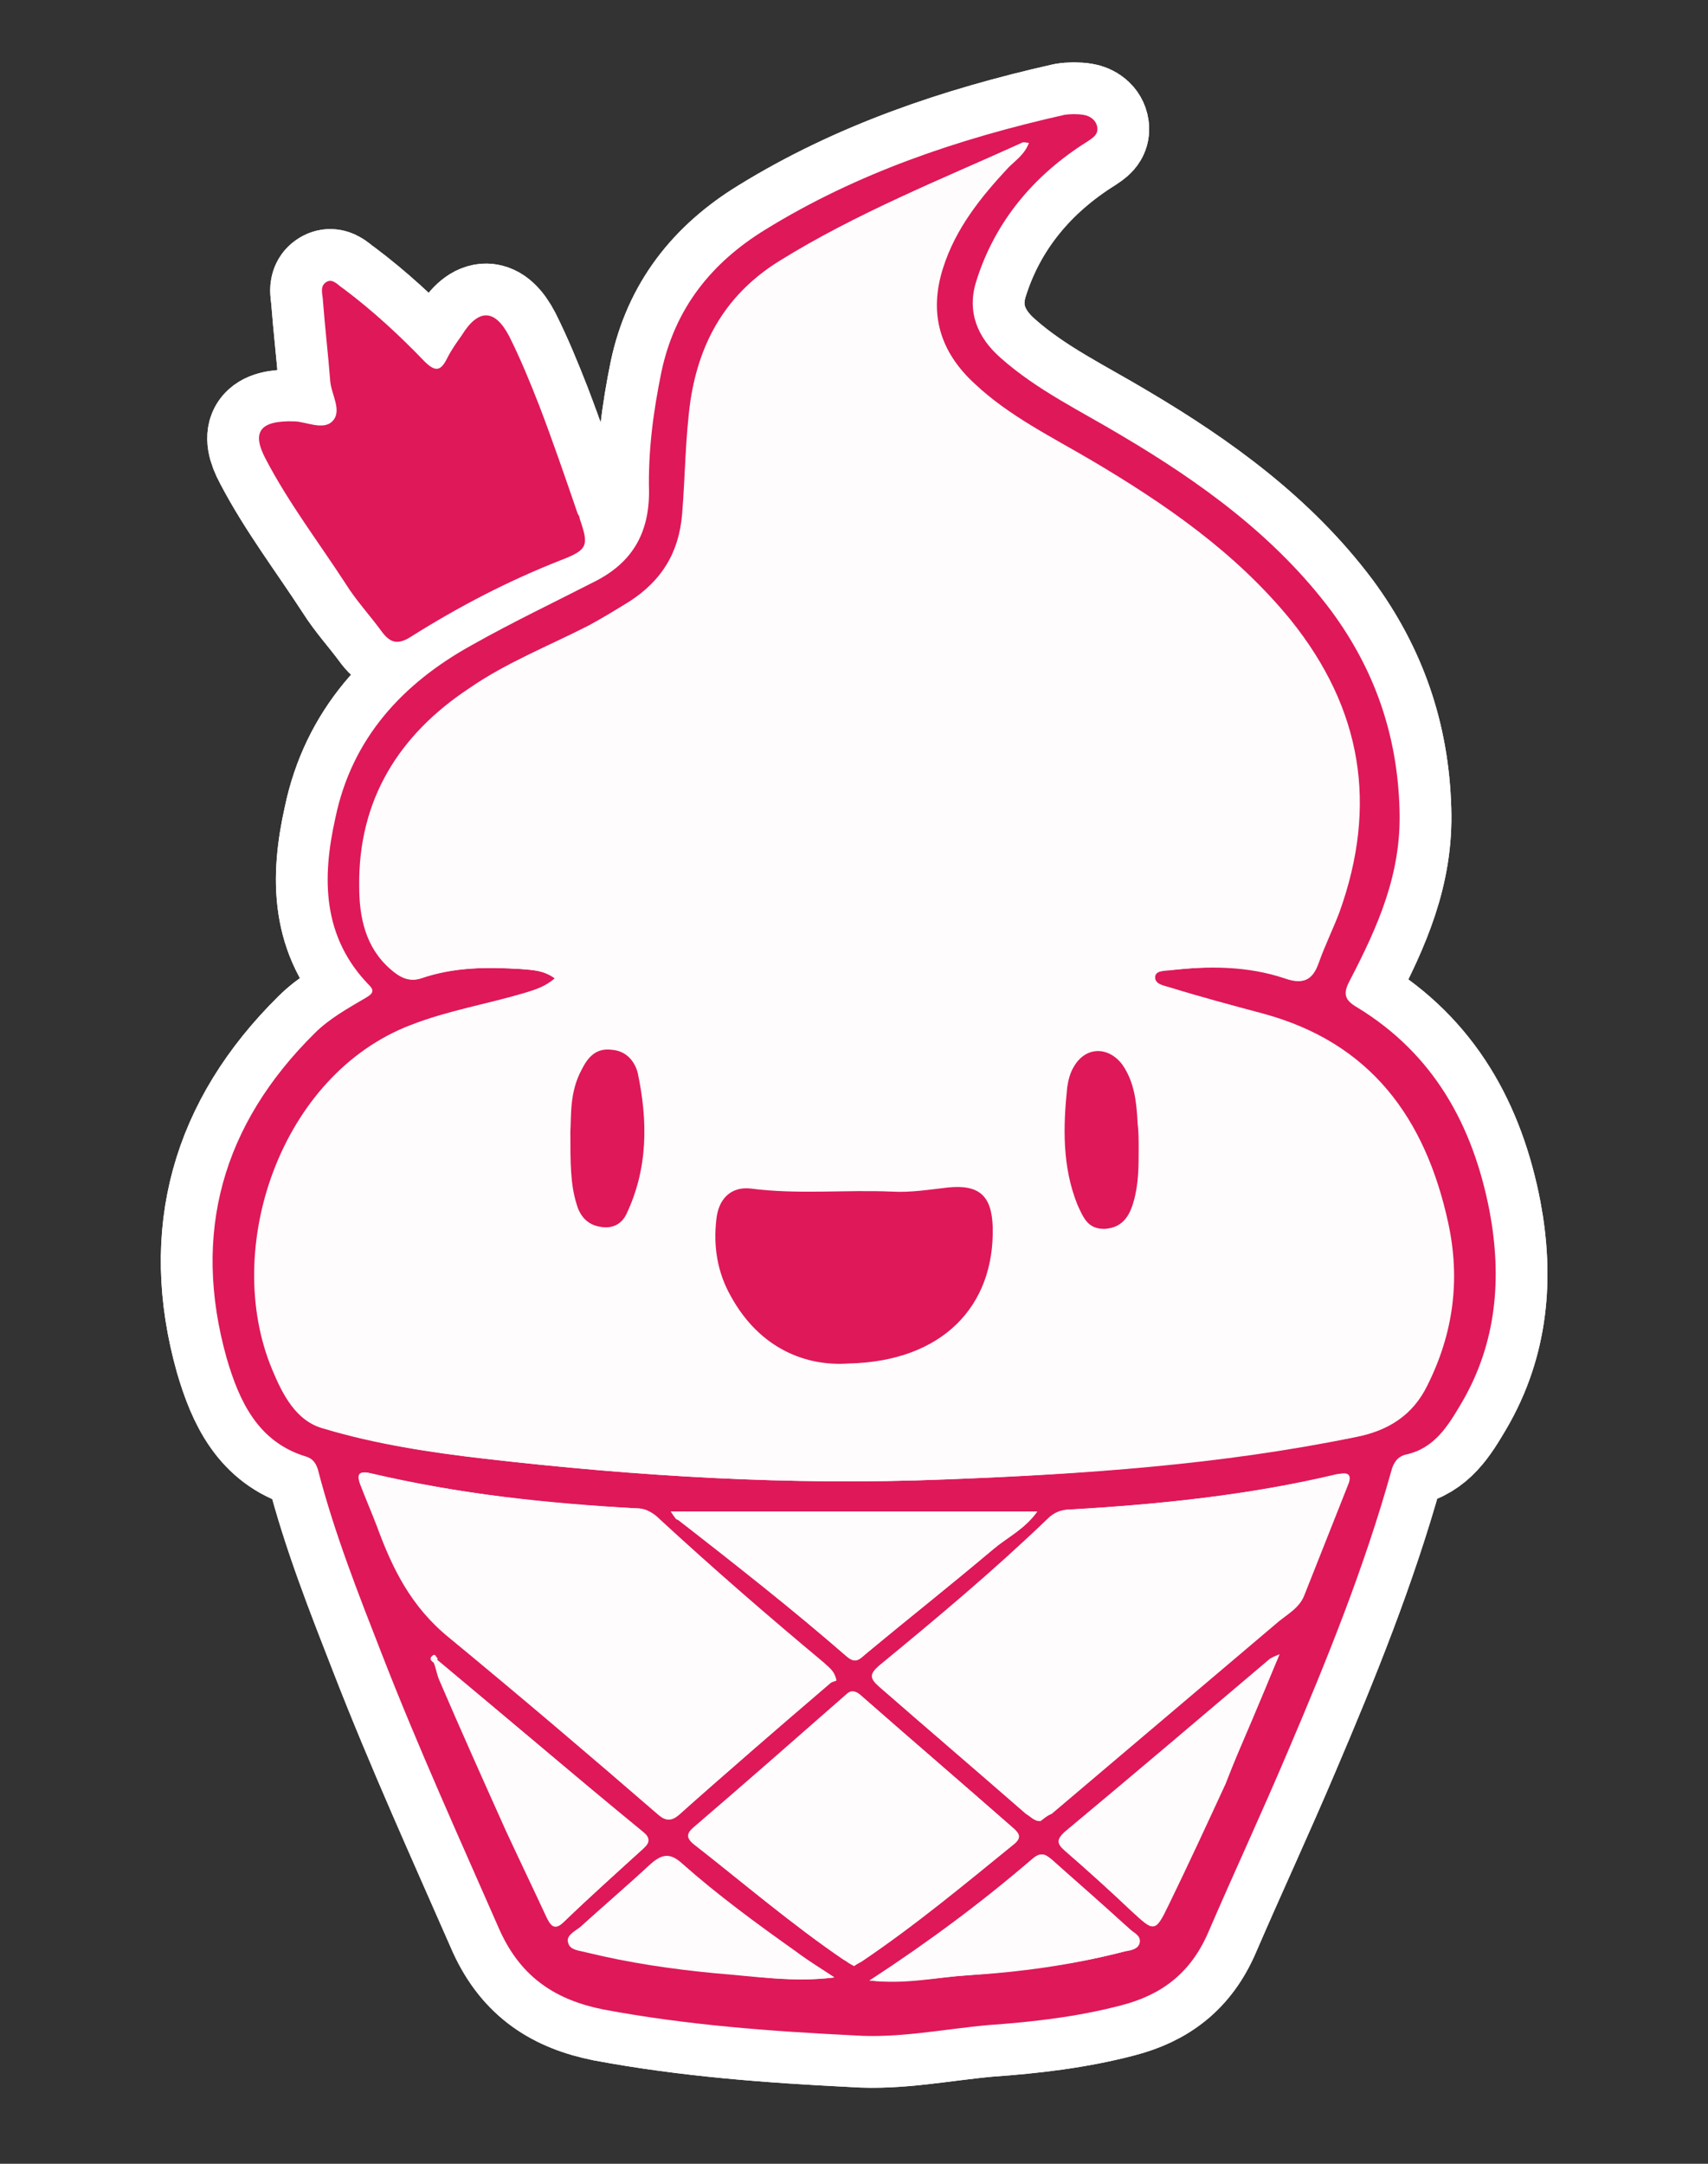 <?xml version="1.0" encoding="utf-8"?>
<!-- Generator: Adobe Illustrator 26.2.1, SVG Export Plug-In . SVG Version: 6.00 Build 0)  -->
<svg version="1.1" xmlns="http://www.w3.org/2000/svg" xmlns:xlink="http://www.w3.org/1999/xlink" x="0px" y="0px"
	 viewBox="0 0 165 209" style="enable-background:new 0 0 165 209;" xml:space="preserve">
<rect x="0" y="0" width="165" height="209" fill="#333333" stroke="none"/>
<style type="text/css">
	.st0{display:none;}
	.st1{display:inline;fill:#F295B7;}
	.st2{display:inline;fill:#020202;stroke:#000000;stroke-miterlimit:10;}
	.st3{fill:#1D1D1B;stroke:#FFFFFF;stroke-width:10;stroke-linecap:round;stroke-linejoin:round;stroke-miterlimit:10;}
	.st4{fill:#DF1859;stroke:#FFFFFF;stroke-width:4;stroke-linejoin:round;stroke-miterlimit:10;}
	.st5{fill:#FEFCFD;stroke:#FFFFFF;stroke-width:4;stroke-linejoin:round;stroke-miterlimit:10;}
	.st6{fill:#DF1859;}
	.st7{fill:#FEFCFD;}
</style>
<g id="Capa_2" class="st0">
	<rect x="-10" y="-102" class="st1" width="1052" height="438"/>
</g>
<g id="Capa_1">
	<g id="Capa_2_00000176727736181201395440000008561853595708625842_" class="st0">
		<rect x="79.9" y="-92.9" class="st2" width="857.5" height="394.8"/>
	</g>
	<g>
		<g>
			<path class="st3" d="M82.5,196.6c-8.1-0.4-16.2-1-24.2-2.5c-4.5-0.9-7.9-3-10-7.6c-3.9-8.9-7.9-17.7-11.4-26.7
				c-2.3-5.9-4.6-11.7-6.2-17.9c-0.2-0.6-0.5-1-1.1-1.2c-4.7-1.4-6.5-5.4-7.7-9.5c-3.4-12.1-0.4-22.6,8.5-31.4
				c1.4-1.4,3.2-2.4,4.9-3.4c0.5-0.3,1-0.6,0.4-1.2c-4.6-4.7-4.6-10.4-3.3-16.2c1.6-7.7,6.5-13,13.2-16.7c3.9-2.2,7.9-4.1,11.8-6.1
				c3.6-1.8,5.3-4.6,5.3-8.7c-0.1-3.9,0.4-7.7,1.2-11.6c1.3-6.1,4.8-10.5,10-13.7c8.9-5.5,18.7-8.8,28.9-11.1c0.6-0.1,1.3-0.1,1.9,0
				c0.6,0.1,1.2,0.5,1.3,1.2c0.1,0.7-0.4,1-1,1.4c-5.1,3.2-8.9,7.7-10.7,13.5c-0.9,2.9,0.1,5.4,2.4,7.4c3.5,3.1,7.7,5.1,11.7,7.5
				c7.6,4.5,14.8,9.7,20.2,16.9c4.2,5.7,6.4,12,6.6,19.2c0.2,6.2-2.1,11.3-4.8,16.5c-0.7,1.3-0.5,1.9,0.7,2.6
				c7.4,4.5,11.2,11.4,12.8,19.7c1.2,6.4,0.7,12.7-2.7,18.5c-1.3,2.2-2.6,4.4-5.4,5c-0.8,0.2-1.2,0.8-1.4,1.6
				c-2.6,9.3-6.2,18.2-10,27.1c-2.5,5.9-5.2,11.7-7.7,17.5c-1.7,3.9-4.5,6-8.4,7c-4.2,1.1-8.5,1.6-12.8,1.9
				C91.1,196,86.8,196.9,82.5,196.6z M42.2,160.3c-0.1-0.2-0.2-0.5-0.5-0.3c-0.2,0.2-0.1,0.4,0.2,0.6c0.2,0.5,0.3,1.1,0.5,1.6
				c2.1,4.9,4.3,9.8,6.5,14.7c1.3,2.8,2.6,5.5,3.9,8.3c0.3,0.6,0.7,1.4,1.6,0.5c2.5-2.4,5.1-4.8,7.7-7.1c0.6-0.6,0.6-1,0-1.5
				C55.6,171.5,48.9,165.9,42.2,160.3z M53.6,94.5c-0.9,0.8-1.9,1.1-2.9,1.4c-3.7,1.1-7.4,1.7-11,3.1c-12.6,4.8-18.3,21.6-13.4,33.3
				c1,2.4,2.3,5,5,5.7c5,1.5,10.3,2.3,15.5,2.9c14.8,1.7,29.5,2.6,44.4,2c13.4-0.5,26.6-1.5,39.7-4.1c3.1-0.6,5.5-2.1,6.9-5
				c2.5-5,3.2-10.2,2-15.7c-2.2-10.1-7.5-17.3-17.9-20.2c-3-0.8-5.9-1.6-8.9-2.5c-0.6-0.2-1.6-0.3-1.5-1.1c0.1-0.6,1-0.6,1.6-0.6
				c3.7-0.4,7.4-0.4,11,0.8c1.7,0.6,2.6,0.2,3.2-1.5c0.6-1.7,1.4-3.2,2-4.9c3.7-10.3,2.2-19.6-4.7-28.2
				c-5.3-6.6-12.1-11.2-19.2-15.4c-3.9-2.3-7.9-4.3-11.3-7.4c-3.3-3.1-4.5-6.8-3.1-11.2c1.2-3.8,3.6-6.8,6.3-9.7
				c0.7-0.7,1.6-1.3,2-2.4c-0.3,0-0.5-0.1-0.6,0c-7.9,3.6-16,6.8-23.4,11.4c-5,3.1-7.7,7.6-8.6,13.5c-0.5,3.6-0.5,7.2-0.8,10.9
				c-0.3,3.8-2,6.5-5.1,8.5c-1.3,0.8-2.6,1.6-3.9,2.3c-3.9,2-8,3.6-11.6,6.1c-6.8,4.5-10.7,10.8-10.6,19.1c0,3,0.6,5.9,3,8
				c0.8,0.7,1.7,1.3,2.9,0.9c3.2-1.1,6.4-1.1,9.7-0.9C51.4,93.7,52.5,93.7,53.6,94.5z M100.5,175.9c0.3-0.2,0.6-0.5,0.9-0.7
				c7.2-6.1,14.5-12.2,21.6-18.3c1-0.8,2.3-1.5,2.8-2.8c1.5-3.5,2.9-7.1,4.2-10.6c0.3-0.9,0.2-1.3-0.9-1.1c-8.4,2-17,2.9-25.7,3.4
				c-0.9,0-1.6,0.3-2.2,0.9c-5.2,5-10.7,9.6-16.3,14.2c-0.9,0.8-0.9,1.2,0,2c4.7,4.1,9.5,8.2,14.2,12.3
				C99.6,175.5,99.9,175.9,100.5,175.9z M80.8,162.3c-0.3-1-0.8-1.3-1.2-1.7c-5.4-4.5-10.7-9.1-15.8-13.8c-0.6-0.6-1.2-1-2.1-1.1
				c-8.7-0.4-17.3-1.4-25.9-3.4c-1.2-0.3-1.2,0.3-0.9,1.1c0.5,1.4,1.1,2.7,1.6,4c1.6,4.1,3.4,7.8,7,10.8
				c6.8,5.6,13.6,11.3,20.2,17.1c0.7,0.6,1.2,0.6,1.9,0c4.8-4.3,9.7-8.5,14.6-12.7C80.4,162.4,80.8,162.4,80.8,162.3z M82.5,189.9
				c0.3-0.2,0.5-0.3,0.7-0.4c5.2-3.5,10-7.5,14.8-11.4c0.7-0.6,0.5-1-0.1-1.5c-4.9-4.3-9.8-8.5-14.7-12.8c-0.5-0.5-0.9-0.5-1.4,0
				c-4.9,4.3-9.8,8.5-14.7,12.8c-0.6,0.5-0.8,1,0,1.6c4.8,3.7,9.4,7.7,14.4,11.1C81.8,189.4,82.2,189.6,82.5,189.9z M64.8,146
				c0.4,0.5,0.5,0.7,0.7,0.8c5.6,4.2,11,8.6,16.3,13.2c0.9,0.8,1.3,0.2,1.9-0.3c4.1-3.4,8.3-6.7,12.3-10.1c1.3-1.1,3-1.9,4.2-3.6
				C88.3,146,76.7,146,64.8,146z M123.6,159.8c-0.5,0.2-0.7,0.3-0.8,0.4c-6.6,5.6-13.2,11.2-19.8,16.7c-0.9,0.8-0.8,1.2,0,1.9
				c2.1,1.9,4.3,3.9,6.4,5.8c2.1,2,2.2,2.1,3.5-0.6c1.9-3.9,3.7-7.8,5.5-11.7C120,168.2,121.7,164.2,123.6,159.8z M80.6,191
				c-1.2-0.8-2.5-1.6-3.7-2.5c-3.8-2.7-7.5-5.4-11-8.5c-1.2-1.1-2-0.9-3.1,0.1c-2.2,2.1-4.5,4-6.7,6c-0.5,0.4-1.4,0.8-1.1,1.5
				c0.2,0.6,1.1,0.7,1.8,0.9c4.1,1,8.2,1.6,12.4,2C72.9,190.9,76.7,191.5,80.6,191z M84,191.3c3.5,0.4,6.4-0.3,9.4-0.5
				c5.1-0.4,10.2-1,15.2-2.3c0.6-0.1,1.4-0.2,1.5-0.9c0.1-0.6-0.6-0.9-1-1.3c-2.5-2.2-5-4.4-7.4-6.6c-0.6-0.5-1-0.9-1.9-0.2
				C94.9,183.7,89.8,187.5,84,191.3z"/>
			<path class="st3" d="M28.4,40.7c1.1,0,2.8,0.9,3.7,0c1-1-0.1-2.6-0.2-3.9c-0.2-2.6-0.5-5.1-0.7-7.7c0-0.6-0.4-1.5,0.4-1.9
				c0.6-0.3,1.1,0.4,1.6,0.7c2.8,2.1,5.4,4.5,7.8,7c1.1,1.1,1.6,0.9,2.2-0.3c0.4-0.8,0.9-1.5,1.4-2.2c1.6-2.6,3.2-2.6,4.6,0.1
				c1.1,2.2,2,4.4,2.9,6.7c1.3,3.4,2.5,6.9,3.7,10.4c0.1,0.2,0.2,0.3,0.2,0.5c0.9,2.6,0.8,3-1.8,4c-5.1,2-9.9,4.5-14.5,7.4
				c-1.4,0.9-2.1,0.5-2.9-0.6c-1.1-1.5-2.4-2.9-3.4-4.5c-2.6-4-5.5-7.8-7.7-12C24.3,41.8,25,40.6,28.4,40.7z"/>
			<path class="st3" d="M53.6,94.5c-1.1-0.8-2.1-0.8-3.2-0.9c-3.3-0.2-6.5-0.2-9.7,0.9c-1.2,0.4-2.1-0.2-2.9-0.9c-2.4-2.2-3-5.1-3-8
				c-0.1-8.3,3.8-14.6,10.6-19.1c3.7-2.4,7.8-4.1,11.6-6.1c1.3-0.7,2.6-1.4,3.9-2.3c3.1-2,4.8-4.7,5.1-8.5c0.2-3.6,0.2-7.2,0.8-10.9
				c0.9-5.8,3.6-10.3,8.6-13.5c7.4-4.6,15.5-7.9,23.4-11.4c0.1-0.1,0.4,0,0.6,0c-0.4,1.1-1.3,1.7-2,2.4c-2.7,2.9-5.1,5.9-6.3,9.7
				c-1.4,4.4-0.3,8.1,3.1,11.2c3.3,3.1,7.4,5.1,11.3,7.4c7.1,4.2,13.9,8.9,19.2,15.4c6.9,8.6,8.4,17.9,4.7,28.2
				c-0.6,1.6-1.4,3.2-2,4.9c-0.6,1.7-1.5,2.1-3.2,1.5c-3.6-1.3-7.3-1.2-11-0.8c-0.6,0.1-1.5,0-1.6,0.6c-0.1,0.8,0.9,0.9,1.5,1.1
				c2.9,0.9,5.9,1.7,8.9,2.5c10.4,2.8,15.7,10.1,17.9,20.2c1.2,5.5,0.5,10.7-2,15.7c-1.4,2.9-3.8,4.4-6.9,5
				c-13.1,2.7-26.4,3.6-39.7,4.1c-14.9,0.6-29.7-0.3-44.4-2c-5.2-0.6-10.4-1.4-15.5-2.9c-2.7-0.8-4-3.3-5-5.7
				c-4.9-11.8,0.8-28.5,13.4-33.3c3.6-1.4,7.4-2,11-3.1C51.7,95.6,52.7,95.3,53.6,94.5z M82,131.7c9-0.2,14.2-5.5,13.9-13.1
				c-0.1-3-1.3-4-4.3-3.8c-1.8,0.2-3.6,0.5-5.4,0.4c-4.6-0.3-9.1,0.2-13.7-0.3c-2-0.2-3.1,1-3.3,3c-0.3,2.6,0.1,5.1,1.4,7.4
				C73.4,130.3,77.8,132,82,131.7z M110,110.9c0-0.8,0-1.6,0-2.4c-0.1-2-0.2-4-1.5-5.7c-1.4-1.9-3.6-1.8-4.7,0.3
				c-0.3,0.6-0.6,1.3-0.6,1.9c-0.4,3.9-0.6,7.7,1,11.4c0.5,1.2,1,2.3,2.6,2.3c1.7,0,2.4-1.2,2.8-2.6C110,114.4,110,112.6,110,110.9z
				 M55.1,109.3c-0.1,2.9-0.1,5.1,0.6,7.1c0.3,1.1,1,2,2.3,2.2c1.1,0.1,2-0.2,2.5-1.2c2-4.4,2.1-9.1,1.1-13.7
				c-0.3-1.2-1.1-2.1-2.5-2.2c-1.5-0.1-2.3,0.8-2.9,1.9C55,105.5,55.2,107.8,55.1,109.3z"/>
			<path class="st3" d="M100.5,175.9c-0.6,0-0.9-0.4-1.2-0.7c-4.7-4.1-9.4-8.2-14.2-12.3c-0.9-0.8-1-1.2,0-2
				c5.5-4.6,11-9.2,16.3-14.2c0.6-0.6,1.3-0.9,2.2-0.9c8.6-0.5,17.2-1.4,25.7-3.4c1.1-0.3,1.3,0.2,0.9,1.1
				c-1.4,3.5-2.8,7.1-4.2,10.6c-0.5,1.3-1.8,1.9-2.8,2.8c-7.2,6.1-14.4,12.2-21.6,18.3C101.1,175.4,100.8,175.7,100.5,175.9z"/>
			<path class="st3" d="M80.8,162.3c-0.1,0-0.4,0.1-0.7,0.3c-4.9,4.2-9.7,8.5-14.6,12.7c-0.7,0.6-1.2,0.6-1.9,0
				c-6.7-5.8-13.4-11.5-20.2-17.1c-3.7-3-5.5-6.7-7-10.8c-0.5-1.3-1.1-2.7-1.6-4c-0.3-0.8-0.3-1.4,0.9-1.1c8.5,2,17.1,2.9,25.9,3.4
				c0.9,0,1.5,0.5,2.1,1.1c5.1,4.8,10.5,9.3,15.8,13.8C80,161,80.6,161.3,80.8,162.3z"/>
			<path class="st3" d="M82.5,189.9c-0.4-0.2-0.7-0.4-1.1-0.7c-5-3.4-9.6-7.3-14.4-11.1c-0.8-0.6-0.6-1.1,0-1.6
				c4.9-4.2,9.8-8.5,14.7-12.8c0.5-0.5,0.9-0.4,1.4,0c4.9,4.3,9.8,8.5,14.7,12.8c0.6,0.5,0.8,0.9,0.1,1.5
				c-4.9,3.9-9.7,7.9-14.8,11.4C83,189.6,82.8,189.7,82.5,189.9z"/>
			<path class="st3" d="M64.8,146c11.9,0,23.5,0,35.4,0c-1.2,1.7-2.9,2.5-4.2,3.6c-4.1,3.4-8.2,6.7-12.3,10.1c-0.6,0.5-1,1-1.9,0.3
				c-5.3-4.6-10.8-8.9-16.3-13.2C65.3,146.8,65.2,146.6,64.8,146z"/>
			<path class="st3" d="M123.6,159.8c-1.8,4.4-3.5,8.4-5.3,12.5c-1.8,3.9-3.6,7.8-5.5,11.7c-1.3,2.7-1.3,2.6-3.5,0.6
				c-2.1-2-4.2-3.9-6.4-5.8c-0.8-0.7-0.9-1.1,0-1.9c6.6-5.5,13.2-11.1,19.8-16.7C122.9,160.1,123.1,160,123.6,159.8z"/>
			<path class="st3" d="M42.2,160.3c6.7,5.6,13.3,11.2,20,16.7c0.6,0.5,0.6,1,0,1.5c-2.6,2.4-5.2,4.7-7.7,7.1
				c-0.9,0.9-1.3,0.1-1.6-0.5c-1.3-2.7-2.7-5.5-3.9-8.3c-2.2-4.9-4.3-9.8-6.5-14.7c-0.2-0.5-0.3-1.1-0.5-1.6
				C42.1,160.5,42.1,160.4,42.2,160.3z"/>
			<path class="st3" d="M80.6,191c-3.9,0.5-7.7-0.1-11.5-0.4c-4.2-0.4-8.3-1-12.4-2c-0.7-0.2-1.6-0.2-1.8-0.9
				c-0.3-0.8,0.7-1.1,1.1-1.5c2.2-2,4.5-4,6.7-6c1.1-1,1.9-1.2,3.1-0.1c3.5,3.1,7.2,5.8,11,8.5C78.1,189.4,79.4,190.2,80.6,191z"/>
			<path class="st3" d="M84,191.3c5.8-3.7,10.9-7.6,15.8-11.8c0.8-0.7,1.3-0.3,1.9,0.2c2.5,2.2,5,4.4,7.4,6.6c0.4,0.4,1.1,0.6,1,1.3
				c-0.1,0.7-1,0.7-1.5,0.9c-5,1.3-10.1,2-15.2,2.3C90.4,191,87.5,191.6,84,191.3z"/>
			<path class="st3" d="M42,160.5c-0.3-0.1-0.4-0.4-0.2-0.6c0.3-0.2,0.3,0.2,0.5,0.3C42.1,160.4,42.1,160.5,42,160.5z"/>
			<path class="st3" d="M82,131.7c-4.1,0.3-8.6-1.4-11.4-6.5c-1.3-2.3-1.7-4.8-1.4-7.4c0.2-2,1.4-3.2,3.3-3
				c4.6,0.6,9.1,0.1,13.7,0.3c1.8,0.1,3.6-0.2,5.4-0.4c3-0.3,4.2,0.8,4.3,3.8C96.1,126.2,91,131.5,82,131.7z"/>
			<path class="st3" d="M110,110.9c0,1.8,0,3.5-0.5,5.2c-0.4,1.4-1.1,2.5-2.8,2.6c-1.6,0-2-1-2.6-2.3c-1.5-3.7-1.4-7.6-1-11.4
				c0.1-0.7,0.3-1.4,0.6-1.9c1.1-2,3.3-2.1,4.7-0.3c1.2,1.7,1.4,3.7,1.5,5.7C110,109.3,110,110.1,110,110.9z"/>
			<path class="st3" d="M55.1,109.3c0.1-1.5-0.1-3.8,1.1-6c0.6-1.2,1.4-2.1,2.9-1.9c1.4,0.1,2.2,1.1,2.5,2.2c1,4.7,1,9.3-1.1,13.7
				c-0.5,1-1.4,1.4-2.5,1.2c-1.3-0.2-2-1.1-2.3-2.2C55.1,114.4,55.1,112.3,55.1,109.3z"/>
		</g>
		<g>
			<path class="st3" d="M82.5,196.6c-8.1-0.4-16.2-1-24.2-2.5c-4.5-0.9-7.9-3-10-7.6c-3.9-8.9-7.9-17.7-11.4-26.7
				c-2.3-5.9-4.6-11.7-6.2-17.9c-0.2-0.6-0.5-1-1.1-1.2c-4.7-1.4-6.5-5.4-7.7-9.5c-3.4-12.1-0.4-22.6,8.5-31.4
				c1.4-1.4,3.2-2.4,4.9-3.4c0.5-0.3,1-0.6,0.4-1.2c-4.6-4.7-4.6-10.4-3.3-16.2c1.6-7.7,6.5-13,13.2-16.7c3.9-2.2,7.9-4.1,11.8-6.1
				c3.6-1.8,5.3-4.6,5.3-8.7c-0.1-3.9,0.4-7.7,1.2-11.6c1.3-6.1,4.8-10.5,10-13.7c8.9-5.5,18.7-8.8,28.9-11.1c0.6-0.1,1.3-0.1,1.9,0
				c0.6,0.1,1.2,0.5,1.3,1.2c0.1,0.7-0.4,1-1,1.4c-5.1,3.2-8.9,7.7-10.7,13.5c-0.9,2.9,0.1,5.4,2.4,7.4c3.5,3.1,7.7,5.1,11.7,7.5
				c7.6,4.5,14.8,9.7,20.2,16.9c4.2,5.7,6.4,12,6.6,19.2c0.2,6.2-2.1,11.3-4.8,16.5c-0.7,1.3-0.5,1.9,0.7,2.6
				c7.4,4.5,11.2,11.4,12.8,19.7c1.2,6.4,0.7,12.7-2.7,18.5c-1.3,2.2-2.6,4.4-5.4,5c-0.8,0.2-1.2,0.8-1.4,1.6
				c-2.6,9.3-6.2,18.2-10,27.1c-2.5,5.9-5.2,11.7-7.7,17.5c-1.7,3.9-4.5,6-8.4,7c-4.2,1.1-8.5,1.6-12.8,1.9
				C91.1,196,86.8,196.9,82.5,196.6z M42.2,160.3c-0.1-0.2-0.2-0.5-0.5-0.3c-0.2,0.2-0.1,0.4,0.2,0.6c0.2,0.5,0.3,1.1,0.5,1.6
				c2.1,4.9,4.3,9.8,6.5,14.7c1.3,2.8,2.6,5.5,3.9,8.3c0.3,0.6,0.7,1.4,1.6,0.5c2.5-2.4,5.1-4.8,7.7-7.1c0.6-0.6,0.6-1,0-1.5
				C55.6,171.5,48.9,165.9,42.2,160.3z M53.6,94.5c-0.9,0.8-1.9,1.1-2.9,1.4c-3.7,1.1-7.4,1.7-11,3.1c-12.6,4.8-18.3,21.6-13.4,33.3
				c1,2.4,2.3,5,5,5.7c5,1.5,10.3,2.3,15.5,2.9c14.8,1.7,29.5,2.6,44.4,2c13.4-0.5,26.6-1.5,39.7-4.1c3.1-0.6,5.5-2.1,6.9-5
				c2.5-5,3.2-10.2,2-15.7c-2.2-10.1-7.5-17.3-17.9-20.2c-3-0.8-5.9-1.6-8.9-2.5c-0.6-0.2-1.6-0.3-1.5-1.1c0.1-0.6,1-0.6,1.6-0.6
				c3.7-0.4,7.4-0.4,11,0.8c1.7,0.6,2.6,0.2,3.2-1.5c0.6-1.7,1.4-3.2,2-4.9c3.7-10.3,2.2-19.6-4.7-28.2
				c-5.3-6.6-12.1-11.2-19.2-15.4c-3.9-2.3-7.9-4.3-11.3-7.4c-3.3-3.1-4.5-6.8-3.1-11.2c1.2-3.8,3.6-6.8,6.3-9.7
				c0.7-0.7,1.6-1.3,2-2.4c-0.3,0-0.5-0.1-0.6,0c-7.9,3.6-16,6.8-23.4,11.4c-5,3.1-7.7,7.6-8.6,13.5c-0.5,3.6-0.5,7.2-0.8,10.9
				c-0.3,3.8-2,6.5-5.1,8.5c-1.3,0.8-2.6,1.6-3.9,2.3c-3.9,2-8,3.6-11.6,6.1c-6.8,4.5-10.7,10.8-10.6,19.1c0,3,0.6,5.9,3,8
				c0.8,0.7,1.7,1.3,2.9,0.9c3.2-1.1,6.4-1.1,9.7-0.9C51.4,93.7,52.5,93.7,53.6,94.5z M100.5,175.9c0.3-0.2,0.6-0.5,0.9-0.7
				c7.2-6.1,14.5-12.2,21.6-18.3c1-0.8,2.3-1.5,2.8-2.8c1.5-3.5,2.9-7.1,4.2-10.6c0.3-0.9,0.2-1.3-0.9-1.1c-8.4,2-17,2.9-25.7,3.4
				c-0.9,0-1.6,0.3-2.2,0.9c-5.2,5-10.7,9.6-16.3,14.2c-0.9,0.8-0.9,1.2,0,2c4.7,4.1,9.5,8.2,14.2,12.3
				C99.6,175.5,99.9,175.9,100.5,175.9z M80.8,162.3c-0.3-1-0.8-1.3-1.2-1.7c-5.4-4.5-10.7-9.1-15.8-13.8c-0.6-0.6-1.2-1-2.1-1.1
				c-8.7-0.4-17.3-1.4-25.9-3.4c-1.2-0.3-1.2,0.3-0.9,1.1c0.5,1.4,1.1,2.7,1.6,4c1.6,4.1,3.4,7.8,7,10.8
				c6.8,5.6,13.6,11.3,20.2,17.1c0.7,0.6,1.2,0.6,1.9,0c4.8-4.3,9.7-8.5,14.6-12.7C80.4,162.4,80.8,162.4,80.8,162.3z M82.5,189.9
				c0.3-0.2,0.5-0.3,0.7-0.4c5.2-3.5,10-7.5,14.8-11.4c0.7-0.6,0.5-1-0.1-1.5c-4.9-4.3-9.8-8.5-14.7-12.8c-0.5-0.5-0.9-0.5-1.4,0
				c-4.9,4.3-9.8,8.5-14.7,12.8c-0.6,0.5-0.8,1,0,1.6c4.8,3.7,9.4,7.7,14.4,11.1C81.8,189.4,82.2,189.6,82.5,189.9z M64.8,146
				c0.4,0.5,0.5,0.7,0.7,0.8c5.6,4.2,11,8.6,16.3,13.2c0.9,0.8,1.3,0.2,1.9-0.3c4.1-3.4,8.3-6.7,12.3-10.1c1.3-1.1,3-1.9,4.2-3.6
				C88.3,146,76.7,146,64.8,146z M123.6,159.8c-0.5,0.2-0.7,0.3-0.8,0.4c-6.6,5.6-13.2,11.2-19.8,16.7c-0.9,0.8-0.8,1.2,0,1.9
				c2.1,1.9,4.3,3.9,6.4,5.8c2.1,2,2.2,2.1,3.5-0.6c1.9-3.9,3.7-7.8,5.5-11.7C120,168.2,121.7,164.2,123.6,159.8z M80.6,191
				c-1.2-0.8-2.5-1.6-3.7-2.5c-3.8-2.7-7.5-5.4-11-8.5c-1.2-1.1-2-0.9-3.1,0.1c-2.2,2.1-4.5,4-6.7,6c-0.5,0.4-1.4,0.8-1.1,1.5
				c0.2,0.6,1.1,0.7,1.8,0.9c4.1,1,8.2,1.6,12.4,2C72.9,190.9,76.7,191.5,80.6,191z M84,191.3c3.5,0.4,6.4-0.3,9.4-0.5
				c5.1-0.4,10.2-1,15.2-2.3c0.6-0.1,1.4-0.2,1.5-0.9c0.1-0.6-0.6-0.9-1-1.3c-2.5-2.2-5-4.4-7.4-6.6c-0.6-0.5-1-0.9-1.9-0.2
				C94.9,183.7,89.8,187.5,84,191.3z"/>
			<path class="st3" d="M28.4,40.7c1.1,0,2.8,0.9,3.7,0c1-1-0.1-2.6-0.2-3.9c-0.2-2.6-0.5-5.1-0.7-7.7c0-0.6-0.4-1.5,0.4-1.9
				c0.6-0.3,1.1,0.4,1.6,0.7c2.8,2.1,5.4,4.5,7.8,7c1.1,1.1,1.6,0.9,2.2-0.3c0.4-0.8,0.9-1.5,1.4-2.2c1.6-2.6,3.2-2.6,4.6,0.1
				c1.1,2.2,2,4.4,2.9,6.7c1.3,3.4,2.5,6.9,3.7,10.4c0.1,0.2,0.2,0.3,0.2,0.5c0.9,2.6,0.8,3-1.8,4c-5.1,2-9.9,4.5-14.5,7.4
				c-1.4,0.9-2.1,0.5-2.9-0.6c-1.1-1.5-2.4-2.9-3.4-4.5c-2.6-4-5.5-7.8-7.7-12C24.3,41.8,25,40.6,28.4,40.7z"/>
			<path class="st3" d="M53.6,94.5c-1.1-0.8-2.1-0.8-3.2-0.9c-3.3-0.2-6.5-0.2-9.7,0.9c-1.2,0.4-2.1-0.2-2.9-0.9c-2.4-2.2-3-5.1-3-8
				c-0.1-8.3,3.8-14.6,10.6-19.1c3.7-2.4,7.8-4.1,11.6-6.1c1.3-0.7,2.6-1.4,3.9-2.3c3.1-2,4.8-4.7,5.1-8.5c0.2-3.6,0.2-7.2,0.8-10.9
				c0.9-5.8,3.6-10.3,8.6-13.5c7.4-4.6,15.5-7.9,23.4-11.4c0.1-0.1,0.4,0,0.6,0c-0.4,1.1-1.3,1.7-2,2.4c-2.7,2.9-5.1,5.9-6.3,9.7
				c-1.4,4.4-0.3,8.1,3.1,11.2c3.3,3.1,7.4,5.1,11.3,7.4c7.1,4.2,13.9,8.9,19.2,15.4c6.9,8.6,8.4,17.9,4.7,28.2
				c-0.6,1.6-1.4,3.2-2,4.9c-0.6,1.7-1.5,2.1-3.2,1.5c-3.6-1.3-7.3-1.2-11-0.8c-0.6,0.1-1.5,0-1.6,0.6c-0.1,0.8,0.9,0.9,1.5,1.1
				c2.9,0.9,5.9,1.7,8.9,2.5c10.4,2.8,15.7,10.1,17.9,20.2c1.2,5.5,0.5,10.7-2,15.7c-1.4,2.9-3.8,4.4-6.9,5
				c-13.1,2.7-26.4,3.6-39.7,4.1c-14.9,0.6-29.7-0.3-44.4-2c-5.2-0.6-10.4-1.4-15.5-2.9c-2.7-0.8-4-3.3-5-5.7
				c-4.9-11.8,0.8-28.5,13.4-33.3c3.6-1.4,7.4-2,11-3.1C51.7,95.6,52.7,95.3,53.6,94.5z M82,131.7c9-0.2,14.2-5.5,13.9-13.1
				c-0.1-3-1.3-4-4.3-3.8c-1.8,0.2-3.6,0.5-5.4,0.4c-4.6-0.3-9.1,0.2-13.7-0.3c-2-0.2-3.1,1-3.3,3c-0.3,2.6,0.1,5.1,1.4,7.4
				C73.4,130.3,77.8,132,82,131.7z M110,110.9c0-0.8,0-1.6,0-2.4c-0.1-2-0.2-4-1.5-5.7c-1.4-1.9-3.6-1.8-4.7,0.3
				c-0.3,0.6-0.6,1.3-0.6,1.9c-0.4,3.9-0.6,7.7,1,11.4c0.5,1.2,1,2.3,2.6,2.3c1.7,0,2.4-1.2,2.8-2.6C110,114.4,110,112.6,110,110.9z
				 M55.1,109.3c-0.1,2.9-0.1,5.1,0.6,7.1c0.3,1.1,1,2,2.3,2.2c1.1,0.1,2-0.2,2.5-1.2c2-4.4,2.1-9.1,1.1-13.7
				c-0.3-1.2-1.1-2.1-2.5-2.2c-1.5-0.1-2.3,0.8-2.9,1.9C55,105.5,55.2,107.8,55.1,109.3z"/>
			<path class="st3" d="M100.5,175.9c-0.6,0-0.9-0.4-1.2-0.7c-4.7-4.1-9.4-8.2-14.2-12.3c-0.9-0.8-1-1.2,0-2
				c5.5-4.6,11-9.2,16.3-14.2c0.6-0.6,1.3-0.9,2.2-0.9c8.6-0.5,17.2-1.4,25.7-3.4c1.1-0.3,1.3,0.2,0.9,1.1
				c-1.4,3.5-2.8,7.1-4.2,10.6c-0.5,1.3-1.8,1.9-2.8,2.8c-7.2,6.1-14.4,12.2-21.6,18.3C101.1,175.4,100.8,175.7,100.5,175.9z"/>
			<path class="st3" d="M80.8,162.3c-0.1,0-0.4,0.1-0.7,0.3c-4.9,4.2-9.7,8.5-14.6,12.7c-0.7,0.6-1.2,0.6-1.9,0
				c-6.7-5.8-13.4-11.5-20.2-17.1c-3.7-3-5.5-6.7-7-10.8c-0.5-1.3-1.1-2.7-1.6-4c-0.3-0.8-0.3-1.4,0.9-1.1c8.5,2,17.1,2.9,25.9,3.4
				c0.9,0,1.5,0.5,2.1,1.1c5.1,4.8,10.5,9.3,15.8,13.8C80,161,80.6,161.3,80.8,162.3z"/>
			<path class="st3" d="M82.5,189.9c-0.4-0.2-0.7-0.4-1.1-0.7c-5-3.4-9.6-7.3-14.4-11.1c-0.8-0.6-0.6-1.1,0-1.6
				c4.9-4.2,9.8-8.5,14.7-12.8c0.5-0.5,0.9-0.4,1.4,0c4.9,4.3,9.8,8.5,14.7,12.8c0.6,0.5,0.8,0.9,0.1,1.5
				c-4.9,3.9-9.7,7.9-14.8,11.4C83,189.6,82.8,189.7,82.5,189.9z"/>
			<path class="st3" d="M64.8,146c11.9,0,23.5,0,35.4,0c-1.2,1.7-2.9,2.5-4.2,3.6c-4.1,3.4-8.2,6.7-12.3,10.1c-0.6,0.5-1,1-1.9,0.3
				c-5.3-4.6-10.8-8.9-16.3-13.2C65.3,146.8,65.2,146.6,64.8,146z"/>
			<path class="st3" d="M123.6,159.8c-1.8,4.4-3.5,8.4-5.3,12.5c-1.8,3.9-3.6,7.8-5.5,11.7c-1.3,2.7-1.3,2.6-3.5,0.6
				c-2.1-2-4.2-3.9-6.4-5.8c-0.8-0.7-0.9-1.1,0-1.9c6.6-5.5,13.2-11.1,19.8-16.7C122.9,160.1,123.1,160,123.6,159.8z"/>
			<path class="st3" d="M42.2,160.3c6.7,5.6,13.3,11.2,20,16.7c0.6,0.5,0.6,1,0,1.5c-2.6,2.4-5.2,4.7-7.7,7.1
				c-0.9,0.9-1.3,0.1-1.6-0.5c-1.3-2.7-2.7-5.5-3.9-8.3c-2.2-4.9-4.3-9.8-6.5-14.7c-0.2-0.5-0.3-1.1-0.5-1.6
				C42.1,160.5,42.1,160.4,42.2,160.3z"/>
			<path class="st3" d="M80.6,191c-3.9,0.5-7.7-0.1-11.5-0.4c-4.2-0.4-8.3-1-12.4-2c-0.7-0.2-1.6-0.2-1.8-0.9
				c-0.3-0.8,0.7-1.1,1.1-1.5c2.2-2,4.5-4,6.7-6c1.1-1,1.9-1.2,3.1-0.1c3.5,3.1,7.2,5.8,11,8.5C78.1,189.4,79.4,190.2,80.6,191z"/>
			<path class="st3" d="M84,191.3c5.8-3.7,10.9-7.6,15.8-11.8c0.8-0.7,1.3-0.3,1.9,0.2c2.5,2.2,5,4.4,7.4,6.6c0.4,0.4,1.1,0.6,1,1.3
				c-0.1,0.7-1,0.7-1.5,0.9c-5,1.3-10.1,2-15.2,2.3C90.4,191,87.5,191.6,84,191.3z"/>
			<path class="st3" d="M42,160.5c-0.3-0.1-0.4-0.4-0.2-0.6c0.3-0.2,0.3,0.2,0.5,0.3C42.1,160.4,42.1,160.5,42,160.5z"/>
			<path class="st3" d="M82,131.7c-4.1,0.3-8.6-1.4-11.4-6.5c-1.3-2.3-1.7-4.8-1.4-7.4c0.2-2,1.4-3.2,3.3-3
				c4.6,0.6,9.1,0.1,13.7,0.3c1.8,0.1,3.6-0.2,5.4-0.4c3-0.3,4.2,0.8,4.3,3.8C96.1,126.2,91,131.5,82,131.7z"/>
			<path class="st3" d="M110,110.9c0,1.8,0,3.5-0.5,5.2c-0.4,1.4-1.1,2.5-2.8,2.6c-1.6,0-2-1-2.6-2.3c-1.5-3.7-1.4-7.6-1-11.4
				c0.1-0.7,0.3-1.4,0.6-1.9c1.1-2,3.3-2.1,4.7-0.3c1.2,1.7,1.4,3.7,1.5,5.7C110,109.3,110,110.1,110,110.9z"/>
			<path class="st3" d="M55.1,109.3c0.1-1.5-0.1-3.8,1.1-6c0.6-1.2,1.4-2.1,2.9-1.9c1.4,0.1,2.2,1.1,2.5,2.2c1,4.7,1,9.3-1.1,13.7
				c-0.5,1-1.4,1.4-2.5,1.2c-1.3-0.2-2-1.1-2.3-2.2C55.1,114.4,55.1,112.3,55.1,109.3z"/>
		</g>
	</g>
	<g>
		<g>
			<path class="st4" d="M82.5,196.6c-8.1-0.4-16.2-1-24.2-2.5c-4.5-0.9-7.9-3-10-7.6c-3.9-8.9-7.9-17.7-11.4-26.7
				c-2.3-5.9-4.6-11.7-6.2-17.9c-0.2-0.6-0.5-1-1.1-1.2c-4.7-1.4-6.5-5.4-7.7-9.5c-3.4-12.1-0.4-22.6,8.5-31.4
				c1.4-1.4,3.2-2.4,4.9-3.4c0.5-0.3,1-0.6,0.4-1.2c-4.6-4.7-4.6-10.4-3.3-16.2c1.6-7.7,6.5-13,13.2-16.7c3.9-2.2,7.9-4.1,11.8-6.1
				c3.6-1.8,5.3-4.6,5.3-8.7c-0.1-3.9,0.4-7.7,1.2-11.6c1.3-6.1,4.8-10.5,10-13.7c8.9-5.5,18.7-8.8,28.9-11.1c0.6-0.1,1.3-0.1,1.9,0
				c0.6,0.1,1.2,0.5,1.3,1.2c0.1,0.7-0.4,1-1,1.4c-5.1,3.2-8.9,7.7-10.7,13.5c-0.9,2.9,0.1,5.4,2.4,7.4c3.5,3.1,7.7,5.1,11.7,7.5
				c7.6,4.5,14.8,9.7,20.2,16.9c4.2,5.7,6.4,12,6.6,19.2c0.2,6.2-2.1,11.3-4.8,16.5c-0.7,1.3-0.5,1.9,0.7,2.6
				c7.4,4.5,11.2,11.4,12.8,19.7c1.2,6.4,0.7,12.7-2.7,18.5c-1.3,2.2-2.6,4.4-5.4,5c-0.8,0.2-1.2,0.8-1.4,1.6
				c-2.6,9.3-6.2,18.2-10,27.1c-2.5,5.9-5.2,11.7-7.7,17.5c-1.7,3.9-4.5,6-8.4,7c-4.2,1.1-8.5,1.6-12.8,1.9
				C91.1,196,86.8,196.9,82.5,196.6z M42.2,160.3c-0.1-0.2-0.2-0.5-0.5-0.3c-0.2,0.2-0.1,0.4,0.2,0.6c0.2,0.5,0.3,1.1,0.5,1.6
				c2.1,4.9,4.3,9.8,6.5,14.7c1.3,2.8,2.6,5.5,3.9,8.3c0.3,0.6,0.7,1.4,1.6,0.5c2.5-2.4,5.1-4.8,7.7-7.1c0.6-0.6,0.6-1,0-1.5
				C55.6,171.5,48.9,165.9,42.2,160.3z M53.6,94.5c-0.9,0.8-1.9,1.1-2.9,1.4c-3.7,1.1-7.4,1.7-11,3.1c-12.6,4.8-18.3,21.6-13.4,33.3
				c1,2.4,2.3,5,5,5.7c5,1.5,10.3,2.3,15.5,2.9c14.8,1.7,29.5,2.6,44.4,2c13.4-0.5,26.6-1.5,39.7-4.1c3.1-0.6,5.5-2.1,6.9-5
				c2.5-5,3.2-10.2,2-15.7c-2.2-10.1-7.5-17.3-17.9-20.2c-3-0.8-5.9-1.6-8.9-2.5c-0.6-0.2-1.6-0.3-1.5-1.1c0.1-0.6,1-0.6,1.6-0.6
				c3.7-0.4,7.4-0.4,11,0.8c1.7,0.6,2.6,0.2,3.2-1.5c0.6-1.7,1.4-3.2,2-4.9c3.7-10.3,2.2-19.6-4.7-28.2
				c-5.3-6.6-12.1-11.2-19.2-15.4c-3.9-2.3-7.9-4.3-11.3-7.4c-3.3-3.1-4.5-6.8-3.1-11.2c1.2-3.8,3.6-6.8,6.3-9.7
				c0.7-0.7,1.6-1.3,2-2.4c-0.3,0-0.5-0.1-0.6,0c-7.9,3.6-16,6.8-23.4,11.4c-5,3.1-7.7,7.6-8.6,13.5c-0.5,3.6-0.5,7.2-0.8,10.9
				c-0.3,3.8-2,6.5-5.1,8.5c-1.3,0.8-2.6,1.6-3.9,2.3c-3.9,2-8,3.6-11.6,6.1c-6.8,4.5-10.7,10.8-10.6,19.1c0,3,0.6,5.9,3,8
				c0.8,0.7,1.7,1.3,2.9,0.9c3.2-1.1,6.4-1.1,9.7-0.9C51.4,93.7,52.5,93.7,53.6,94.5z M100.5,175.9c0.3-0.2,0.6-0.5,0.9-0.7
				c7.2-6.1,14.5-12.2,21.6-18.3c1-0.8,2.3-1.5,2.8-2.8c1.5-3.5,2.9-7.1,4.2-10.6c0.3-0.9,0.2-1.3-0.9-1.1c-8.4,2-17,2.9-25.7,3.4
				c-0.9,0-1.6,0.3-2.2,0.9c-5.2,5-10.7,9.6-16.3,14.2c-0.9,0.8-0.9,1.2,0,2c4.7,4.1,9.5,8.2,14.2,12.3
				C99.6,175.5,99.9,175.9,100.5,175.9z M80.8,162.3c-0.3-1-0.8-1.3-1.2-1.7c-5.4-4.5-10.7-9.1-15.8-13.8c-0.6-0.6-1.2-1-2.1-1.1
				c-8.7-0.4-17.3-1.4-25.9-3.4c-1.2-0.3-1.2,0.3-0.9,1.1c0.5,1.4,1.1,2.7,1.6,4c1.6,4.1,3.4,7.8,7,10.8
				c6.8,5.6,13.6,11.3,20.2,17.1c0.7,0.6,1.2,0.6,1.9,0c4.8-4.3,9.7-8.5,14.6-12.7C80.4,162.4,80.8,162.4,80.8,162.3z M82.5,189.9
				c0.3-0.2,0.5-0.3,0.7-0.4c5.2-3.5,10-7.5,14.8-11.4c0.7-0.6,0.5-1-0.1-1.5c-4.9-4.3-9.8-8.5-14.7-12.8c-0.5-0.5-0.9-0.5-1.4,0
				c-4.9,4.3-9.8,8.5-14.7,12.8c-0.6,0.5-0.8,1,0,1.6c4.8,3.7,9.4,7.7,14.4,11.1C81.8,189.4,82.2,189.6,82.5,189.9z M64.8,146
				c0.4,0.5,0.5,0.7,0.7,0.8c5.6,4.2,11,8.6,16.3,13.2c0.9,0.8,1.3,0.2,1.9-0.3c4.1-3.4,8.3-6.7,12.3-10.1c1.3-1.1,3-1.9,4.2-3.6
				C88.3,146,76.7,146,64.8,146z M123.6,159.8c-0.5,0.2-0.7,0.3-0.8,0.4c-6.6,5.6-13.2,11.2-19.8,16.7c-0.9,0.8-0.8,1.2,0,1.9
				c2.1,1.9,4.3,3.9,6.4,5.8c2.1,2,2.2,2.1,3.5-0.6c1.9-3.9,3.7-7.8,5.5-11.7C120,168.2,121.7,164.2,123.6,159.8z M80.6,191
				c-1.2-0.8-2.5-1.6-3.7-2.5c-3.8-2.7-7.5-5.4-11-8.5c-1.2-1.1-2-0.9-3.1,0.1c-2.2,2.1-4.5,4-6.7,6c-0.5,0.4-1.4,0.8-1.1,1.5
				c0.2,0.6,1.1,0.7,1.8,0.9c4.1,1,8.2,1.6,12.4,2C72.9,190.9,76.7,191.5,80.6,191z M84,191.3c3.5,0.4,6.4-0.3,9.4-0.5
				c5.1-0.4,10.2-1,15.2-2.3c0.6-0.1,1.4-0.2,1.5-0.9c0.1-0.6-0.6-0.9-1-1.3c-2.5-2.2-5-4.4-7.4-6.6c-0.6-0.5-1-0.9-1.9-0.2
				C94.9,183.7,89.8,187.5,84,191.3z"/>
			<path class="st4" d="M28.4,40.7c1.1,0,2.8,0.9,3.7,0c1-1-0.1-2.6-0.2-3.9c-0.2-2.6-0.5-5.1-0.7-7.7c0-0.6-0.4-1.5,0.4-1.9
				c0.6-0.3,1.1,0.4,1.6,0.7c2.8,2.1,5.4,4.5,7.8,7c1.1,1.1,1.6,0.9,2.2-0.3c0.4-0.8,0.9-1.5,1.4-2.2c1.6-2.6,3.2-2.6,4.6,0.1
				c1.1,2.2,2,4.4,2.9,6.7c1.3,3.4,2.5,6.9,3.7,10.4c0.1,0.2,0.2,0.3,0.2,0.5c0.9,2.6,0.8,3-1.8,4c-5.1,2-9.9,4.5-14.5,7.4
				c-1.4,0.9-2.1,0.5-2.9-0.6c-1.1-1.5-2.4-2.9-3.4-4.5c-2.6-4-5.5-7.8-7.7-12C24.3,41.8,25,40.6,28.4,40.7z"/>
			<path class="st5" d="M53.6,94.5c-1.1-0.8-2.1-0.8-3.2-0.9c-3.3-0.2-6.5-0.2-9.7,0.9c-1.2,0.4-2.1-0.2-2.9-0.9c-2.4-2.2-3-5.1-3-8
				c-0.1-8.3,3.8-14.6,10.6-19.1c3.7-2.4,7.8-4.1,11.6-6.1c1.3-0.7,2.6-1.4,3.9-2.3c3.1-2,4.8-4.7,5.1-8.5c0.2-3.6,0.2-7.2,0.8-10.9
				c0.9-5.8,3.6-10.3,8.6-13.5c7.4-4.6,15.5-7.9,23.4-11.4c0.1-0.1,0.4,0,0.6,0c-0.4,1.1-1.3,1.7-2,2.4c-2.7,2.9-5.1,5.9-6.3,9.7
				c-1.4,4.4-0.3,8.1,3.1,11.2c3.3,3.1,7.4,5.1,11.3,7.4c7.1,4.2,13.9,8.9,19.2,15.4c6.9,8.6,8.4,17.9,4.7,28.2
				c-0.6,1.6-1.4,3.2-2,4.9c-0.6,1.7-1.5,2.1-3.2,1.5c-3.6-1.3-7.3-1.2-11-0.8c-0.6,0.1-1.5,0-1.6,0.6c-0.1,0.8,0.9,0.9,1.5,1.1
				c2.9,0.9,5.9,1.7,8.9,2.5c10.4,2.8,15.7,10.1,17.9,20.2c1.2,5.5,0.5,10.7-2,15.7c-1.4,2.9-3.8,4.4-6.9,5
				c-13.1,2.7-26.4,3.6-39.7,4.1c-14.9,0.6-29.7-0.3-44.4-2c-5.2-0.6-10.4-1.4-15.5-2.9c-2.7-0.8-4-3.3-5-5.7
				c-4.9-11.8,0.8-28.5,13.4-33.3c3.6-1.4,7.4-2,11-3.1C51.7,95.6,52.7,95.3,53.6,94.5z M82,131.7c9-0.2,14.2-5.5,13.9-13.1
				c-0.1-3-1.3-4-4.3-3.8c-1.8,0.2-3.6,0.5-5.4,0.4c-4.6-0.3-9.1,0.2-13.7-0.3c-2-0.2-3.1,1-3.3,3c-0.3,2.6,0.1,5.1,1.4,7.4
				C73.4,130.3,77.8,132,82,131.7z M110,110.9c0-0.8,0-1.6,0-2.4c-0.1-2-0.2-4-1.5-5.7c-1.4-1.9-3.6-1.8-4.7,0.3
				c-0.3,0.6-0.6,1.3-0.6,1.9c-0.4,3.9-0.6,7.7,1,11.4c0.5,1.2,1,2.3,2.6,2.3c1.7,0,2.4-1.2,2.8-2.6C110,114.4,110,112.6,110,110.9z
				 M55.1,109.3c-0.1,2.9-0.1,5.1,0.6,7.1c0.3,1.1,1,2,2.3,2.2c1.1,0.1,2-0.2,2.5-1.2c2-4.4,2.1-9.1,1.1-13.7
				c-0.3-1.2-1.1-2.1-2.5-2.2c-1.5-0.1-2.3,0.8-2.9,1.9C55,105.5,55.2,107.8,55.1,109.3z"/>
			<path class="st5" d="M100.5,175.9c-0.6,0-0.9-0.4-1.2-0.7c-4.7-4.1-9.4-8.2-14.2-12.3c-0.9-0.8-1-1.2,0-2
				c5.5-4.6,11-9.2,16.3-14.2c0.6-0.6,1.3-0.9,2.2-0.9c8.6-0.5,17.2-1.4,25.7-3.4c1.1-0.3,1.3,0.2,0.9,1.1
				c-1.4,3.5-2.8,7.1-4.2,10.6c-0.5,1.3-1.8,1.9-2.8,2.8c-7.2,6.1-14.4,12.2-21.6,18.3C101.1,175.4,100.8,175.7,100.5,175.9z"/>
			<path class="st5" d="M80.8,162.3c-0.1,0-0.4,0.1-0.7,0.3c-4.9,4.2-9.7,8.5-14.6,12.7c-0.7,0.6-1.2,0.6-1.9,0
				c-6.7-5.8-13.4-11.5-20.2-17.1c-3.7-3-5.5-6.7-7-10.8c-0.5-1.3-1.1-2.7-1.6-4c-0.3-0.8-0.3-1.4,0.9-1.1c8.5,2,17.1,2.9,25.9,3.4
				c0.9,0,1.5,0.5,2.1,1.1c5.1,4.8,10.5,9.3,15.8,13.8C80,161,80.6,161.3,80.8,162.3z"/>
			<path class="st5" d="M82.5,189.9c-0.4-0.2-0.7-0.4-1.1-0.7c-5-3.4-9.6-7.3-14.4-11.1c-0.8-0.6-0.6-1.1,0-1.6
				c4.9-4.2,9.8-8.5,14.7-12.8c0.5-0.5,0.9-0.4,1.4,0c4.9,4.3,9.8,8.5,14.7,12.8c0.6,0.5,0.8,0.9,0.1,1.5
				c-4.9,3.9-9.7,7.9-14.8,11.4C83,189.6,82.8,189.7,82.5,189.9z"/>
			<path class="st5" d="M64.8,146c11.9,0,23.5,0,35.4,0c-1.2,1.7-2.9,2.5-4.2,3.6c-4.1,3.4-8.2,6.7-12.3,10.1c-0.6,0.5-1,1-1.9,0.3
				c-5.3-4.6-10.8-8.9-16.3-13.2C65.3,146.8,65.2,146.6,64.8,146z"/>
			<path class="st5" d="M123.6,159.8c-1.8,4.4-3.5,8.4-5.3,12.5c-1.8,3.9-3.6,7.8-5.5,11.7c-1.3,2.7-1.3,2.6-3.5,0.6
				c-2.1-2-4.2-3.9-6.4-5.8c-0.8-0.7-0.9-1.1,0-1.9c6.6-5.5,13.2-11.1,19.8-16.7C122.9,160.1,123.1,160,123.6,159.8z"/>
			<path class="st5" d="M42.2,160.3c6.7,5.6,13.3,11.2,20,16.7c0.6,0.5,0.6,1,0,1.5c-2.6,2.4-5.2,4.7-7.7,7.1
				c-0.9,0.9-1.3,0.1-1.6-0.5c-1.3-2.7-2.7-5.5-3.9-8.3c-2.2-4.9-4.3-9.8-6.5-14.7c-0.2-0.5-0.3-1.1-0.5-1.6
				C42.1,160.5,42.1,160.4,42.2,160.3z"/>
			<path class="st5" d="M80.6,191c-3.9,0.5-7.7-0.1-11.5-0.4c-4.2-0.4-8.3-1-12.4-2c-0.7-0.2-1.6-0.2-1.8-0.9
				c-0.3-0.8,0.7-1.1,1.1-1.5c2.2-2,4.5-4,6.7-6c1.1-1,1.9-1.2,3.1-0.1c3.5,3.1,7.2,5.8,11,8.5C78.1,189.4,79.4,190.2,80.6,191z"/>
			<path class="st5" d="M84,191.3c5.8-3.7,10.9-7.6,15.8-11.8c0.8-0.7,1.3-0.3,1.9,0.2c2.5,2.2,5,4.4,7.4,6.6c0.4,0.4,1.1,0.6,1,1.3
				c-0.1,0.7-1,0.7-1.5,0.9c-5,1.3-10.1,2-15.2,2.3C90.4,191,87.5,191.6,84,191.3z"/>
			<path class="st5" d="M42,160.5c-0.3-0.1-0.4-0.4-0.2-0.6c0.3-0.2,0.3,0.2,0.5,0.3C42.1,160.4,42.1,160.5,42,160.5z"/>
			<path class="st4" d="M82,131.7c-4.1,0.3-8.6-1.4-11.4-6.5c-1.3-2.3-1.7-4.8-1.4-7.4c0.2-2,1.4-3.2,3.3-3
				c4.6,0.6,9.1,0.1,13.7,0.3c1.8,0.1,3.6-0.2,5.4-0.4c3-0.3,4.2,0.8,4.3,3.8C96.1,126.2,91,131.5,82,131.7z"/>
			<path class="st4" d="M110,110.9c0,1.8,0,3.5-0.5,5.2c-0.4,1.4-1.1,2.5-2.8,2.6c-1.6,0-2-1-2.6-2.3c-1.5-3.7-1.4-7.6-1-11.4
				c0.1-0.7,0.3-1.4,0.6-1.9c1.1-2,3.3-2.1,4.7-0.3c1.2,1.7,1.4,3.7,1.5,5.7C110,109.3,110,110.1,110,110.9z"/>
			<path class="st4" d="M55.1,109.3c0.1-1.5-0.1-3.8,1.1-6c0.6-1.2,1.4-2.1,2.9-1.9c1.4,0.1,2.2,1.1,2.5,2.2c1,4.7,1,9.3-1.1,13.7
				c-0.5,1-1.4,1.4-2.5,1.2c-1.3-0.2-2-1.1-2.3-2.2C55.1,114.4,55.1,112.3,55.1,109.3z"/>
		</g>
		<g>
			<path class="st6" d="M82.5,196.6c-8.1-0.4-16.2-1-24.2-2.5c-4.5-0.9-7.9-3-10-7.6c-3.9-8.9-7.9-17.7-11.4-26.7
				c-2.3-5.9-4.6-11.7-6.2-17.9c-0.2-0.6-0.5-1-1.1-1.2c-4.7-1.4-6.5-5.4-7.7-9.5c-3.4-12.1-0.4-22.6,8.5-31.4
				c1.4-1.4,3.2-2.4,4.9-3.4c0.5-0.3,1-0.6,0.4-1.2c-4.6-4.7-4.6-10.4-3.3-16.2c1.6-7.7,6.5-13,13.2-16.7c3.9-2.2,7.9-4.1,11.8-6.1
				c3.6-1.8,5.3-4.6,5.3-8.7c-0.1-3.9,0.4-7.7,1.2-11.6c1.3-6.1,4.8-10.5,10-13.7c8.9-5.5,18.7-8.8,28.9-11.1c0.6-0.1,1.3-0.1,1.9,0
				c0.6,0.1,1.2,0.5,1.3,1.2c0.1,0.7-0.4,1-1,1.4c-5.1,3.2-8.9,7.7-10.7,13.5c-0.9,2.9,0.1,5.4,2.4,7.4c3.5,3.1,7.7,5.1,11.7,7.5
				c7.6,4.5,14.8,9.7,20.2,16.9c4.2,5.7,6.4,12,6.6,19.2c0.2,6.2-2.1,11.3-4.8,16.5c-0.7,1.3-0.5,1.9,0.7,2.6
				c7.4,4.5,11.2,11.4,12.8,19.7c1.2,6.4,0.7,12.7-2.7,18.5c-1.3,2.2-2.6,4.4-5.4,5c-0.8,0.2-1.2,0.8-1.4,1.6
				c-2.6,9.3-6.2,18.2-10,27.1c-2.5,5.9-5.2,11.7-7.7,17.5c-1.7,3.9-4.5,6-8.4,7c-4.2,1.1-8.5,1.6-12.8,1.9
				C91.1,196,86.8,196.9,82.5,196.6z M42.2,160.3c-0.1-0.2-0.2-0.5-0.5-0.3c-0.2,0.2-0.1,0.4,0.2,0.6c0.2,0.5,0.3,1.1,0.5,1.6
				c2.1,4.9,4.3,9.8,6.5,14.7c1.3,2.8,2.6,5.5,3.9,8.3c0.3,0.6,0.7,1.4,1.6,0.5c2.5-2.4,5.1-4.8,7.7-7.1c0.6-0.6,0.6-1,0-1.5
				C55.6,171.5,48.9,165.9,42.2,160.3z M53.6,94.5c-0.9,0.8-1.9,1.1-2.9,1.4c-3.7,1.1-7.4,1.7-11,3.1c-12.6,4.8-18.3,21.6-13.4,33.3
				c1,2.4,2.3,5,5,5.7c5,1.5,10.3,2.3,15.5,2.9c14.8,1.7,29.5,2.6,44.4,2c13.4-0.5,26.6-1.5,39.7-4.1c3.1-0.6,5.5-2.1,6.9-5
				c2.5-5,3.2-10.2,2-15.7c-2.2-10.1-7.5-17.3-17.9-20.2c-3-0.8-5.9-1.6-8.9-2.5c-0.6-0.2-1.6-0.3-1.5-1.1c0.1-0.6,1-0.6,1.6-0.6
				c3.7-0.4,7.4-0.4,11,0.8c1.7,0.6,2.6,0.2,3.2-1.5c0.6-1.7,1.4-3.2,2-4.9c3.7-10.3,2.2-19.6-4.7-28.2
				c-5.3-6.6-12.1-11.2-19.2-15.4c-3.9-2.3-7.9-4.3-11.3-7.4c-3.3-3.1-4.5-6.8-3.1-11.2c1.2-3.8,3.6-6.8,6.3-9.7
				c0.7-0.7,1.6-1.3,2-2.4c-0.3,0-0.5-0.1-0.6,0c-7.9,3.6-16,6.8-23.4,11.4c-5,3.1-7.7,7.6-8.6,13.5c-0.5,3.6-0.5,7.2-0.8,10.9
				c-0.3,3.8-2,6.5-5.1,8.5c-1.3,0.8-2.6,1.6-3.9,2.3c-3.9,2-8,3.6-11.6,6.1c-6.8,4.5-10.7,10.8-10.6,19.1c0,3,0.6,5.9,3,8
				c0.8,0.7,1.7,1.3,2.9,0.9c3.2-1.1,6.4-1.1,9.7-0.9C51.4,93.7,52.5,93.7,53.6,94.5z M100.5,175.9c0.3-0.2,0.6-0.5,0.9-0.7
				c7.2-6.1,14.5-12.2,21.6-18.3c1-0.8,2.3-1.5,2.8-2.8c1.5-3.5,2.9-7.1,4.2-10.6c0.3-0.9,0.2-1.3-0.9-1.1c-8.4,2-17,2.9-25.7,3.4
				c-0.9,0-1.6,0.3-2.2,0.9c-5.2,5-10.7,9.6-16.3,14.2c-0.9,0.8-0.9,1.2,0,2c4.7,4.1,9.5,8.2,14.2,12.3
				C99.6,175.5,99.9,175.9,100.5,175.9z M80.8,162.3c-0.3-1-0.8-1.3-1.2-1.7c-5.4-4.5-10.7-9.1-15.8-13.8c-0.6-0.6-1.2-1-2.1-1.1
				c-8.7-0.4-17.3-1.4-25.9-3.4c-1.2-0.3-1.2,0.3-0.9,1.1c0.5,1.4,1.1,2.7,1.6,4c1.6,4.1,3.4,7.8,7,10.8
				c6.8,5.6,13.6,11.3,20.2,17.1c0.7,0.6,1.2,0.6,1.9,0c4.8-4.3,9.7-8.5,14.6-12.7C80.4,162.4,80.8,162.4,80.8,162.3z M82.5,189.9
				c0.3-0.2,0.5-0.3,0.7-0.4c5.2-3.5,10-7.5,14.8-11.4c0.7-0.6,0.5-1-0.1-1.5c-4.9-4.3-9.8-8.5-14.7-12.8c-0.5-0.5-0.9-0.5-1.4,0
				c-4.9,4.3-9.8,8.5-14.7,12.8c-0.6,0.5-0.8,1,0,1.6c4.8,3.7,9.4,7.7,14.4,11.1C81.8,189.4,82.2,189.6,82.5,189.9z M64.8,146
				c0.4,0.5,0.5,0.7,0.7,0.8c5.6,4.2,11,8.6,16.3,13.2c0.9,0.8,1.3,0.2,1.9-0.3c4.1-3.4,8.3-6.7,12.3-10.1c1.3-1.1,3-1.9,4.2-3.6
				C88.3,146,76.7,146,64.8,146z M123.6,159.8c-0.5,0.2-0.7,0.3-0.8,0.4c-6.6,5.6-13.2,11.2-19.8,16.7c-0.9,0.8-0.8,1.2,0,1.9
				c2.1,1.9,4.3,3.9,6.4,5.8c2.1,2,2.2,2.1,3.5-0.6c1.9-3.9,3.7-7.8,5.5-11.7C120,168.2,121.7,164.2,123.6,159.8z M80.6,191
				c-1.2-0.8-2.5-1.6-3.7-2.5c-3.8-2.7-7.5-5.4-11-8.5c-1.2-1.1-2-0.9-3.1,0.1c-2.2,2.1-4.5,4-6.7,6c-0.5,0.4-1.4,0.8-1.1,1.5
				c0.2,0.6,1.1,0.7,1.8,0.9c4.1,1,8.2,1.6,12.4,2C72.9,190.9,76.7,191.5,80.6,191z M84,191.3c3.5,0.4,6.4-0.3,9.4-0.5
				c5.1-0.4,10.2-1,15.2-2.3c0.6-0.1,1.4-0.2,1.5-0.9c0.1-0.6-0.6-0.9-1-1.3c-2.5-2.2-5-4.4-7.4-6.6c-0.6-0.5-1-0.9-1.9-0.2
				C94.9,183.7,89.8,187.5,84,191.3z"/>
			<path class="st6" d="M28.4,40.7c1.1,0,2.8,0.9,3.7,0c1-1-0.1-2.6-0.2-3.9c-0.2-2.6-0.5-5.1-0.7-7.7c0-0.6-0.4-1.5,0.4-1.9
				c0.6-0.3,1.1,0.4,1.6,0.7c2.8,2.1,5.4,4.5,7.8,7c1.1,1.1,1.6,0.9,2.2-0.3c0.4-0.8,0.9-1.5,1.4-2.2c1.6-2.6,3.2-2.6,4.6,0.1
				c1.1,2.2,2,4.4,2.9,6.7c1.3,3.4,2.5,6.9,3.7,10.4c0.1,0.2,0.2,0.3,0.2,0.5c0.9,2.6,0.8,3-1.8,4c-5.1,2-9.9,4.5-14.5,7.4
				c-1.4,0.9-2.1,0.5-2.9-0.6c-1.1-1.5-2.4-2.9-3.4-4.5c-2.6-4-5.5-7.8-7.7-12C24.3,41.8,25,40.6,28.4,40.7z"/>
			<path class="st7" d="M53.6,94.5c-1.1-0.8-2.1-0.8-3.2-0.9c-3.3-0.2-6.5-0.2-9.7,0.9c-1.2,0.4-2.1-0.2-2.9-0.9c-2.4-2.2-3-5.1-3-8
				c-0.1-8.3,3.8-14.6,10.6-19.1c3.7-2.4,7.8-4.1,11.6-6.1c1.3-0.7,2.6-1.4,3.9-2.3c3.1-2,4.8-4.7,5.1-8.5c0.2-3.6,0.2-7.2,0.8-10.9
				c0.9-5.8,3.6-10.3,8.6-13.5c7.4-4.6,15.5-7.9,23.4-11.4c0.1-0.1,0.4,0,0.6,0c-0.4,1.1-1.3,1.7-2,2.4c-2.7,2.9-5.1,5.9-6.3,9.7
				c-1.4,4.4-0.3,8.1,3.1,11.2c3.3,3.1,7.4,5.1,11.3,7.4c7.1,4.2,13.9,8.9,19.2,15.4c6.9,8.6,8.4,17.9,4.7,28.2
				c-0.6,1.6-1.4,3.2-2,4.9c-0.6,1.7-1.5,2.1-3.2,1.5c-3.6-1.3-7.3-1.2-11-0.8c-0.6,0.1-1.5,0-1.6,0.6c-0.1,0.8,0.9,0.9,1.5,1.1
				c2.9,0.9,5.9,1.7,8.9,2.5c10.4,2.8,15.7,10.1,17.9,20.2c1.2,5.5,0.5,10.7-2,15.7c-1.4,2.9-3.8,4.4-6.9,5
				c-13.1,2.7-26.4,3.6-39.7,4.1c-14.9,0.6-29.7-0.3-44.4-2c-5.2-0.6-10.4-1.4-15.5-2.9c-2.7-0.8-4-3.3-5-5.7
				c-4.9-11.8,0.8-28.5,13.4-33.3c3.6-1.4,7.4-2,11-3.1C51.7,95.6,52.7,95.3,53.6,94.5z M82,131.7c9-0.2,14.2-5.5,13.9-13.1
				c-0.1-3-1.3-4-4.3-3.8c-1.8,0.2-3.6,0.5-5.4,0.4c-4.6-0.3-9.1,0.2-13.7-0.3c-2-0.2-3.1,1-3.3,3c-0.3,2.6,0.1,5.1,1.4,7.4
				C73.4,130.3,77.8,132,82,131.7z M110,110.9c0-0.8,0-1.6,0-2.4c-0.1-2-0.2-4-1.5-5.7c-1.4-1.9-3.6-1.8-4.7,0.3
				c-0.3,0.6-0.6,1.3-0.6,1.9c-0.4,3.9-0.6,7.7,1,11.4c0.5,1.2,1,2.3,2.6,2.3c1.7,0,2.4-1.2,2.8-2.6C110,114.4,110,112.6,110,110.9z
				 M55.1,109.3c-0.1,2.9-0.1,5.1,0.6,7.1c0.3,1.1,1,2,2.3,2.2c1.1,0.1,2-0.2,2.5-1.2c2-4.4,2.1-9.1,1.1-13.7
				c-0.3-1.2-1.1-2.1-2.5-2.2c-1.5-0.1-2.3,0.8-2.9,1.9C55,105.5,55.2,107.8,55.1,109.3z"/>
			<path class="st7" d="M100.5,175.9c-0.6,0-0.9-0.4-1.2-0.7c-4.7-4.1-9.4-8.2-14.2-12.3c-0.9-0.8-1-1.2,0-2
				c5.5-4.6,11-9.2,16.3-14.2c0.6-0.6,1.3-0.9,2.2-0.9c8.6-0.5,17.2-1.4,25.7-3.4c1.1-0.3,1.3,0.2,0.9,1.1
				c-1.4,3.5-2.8,7.1-4.2,10.6c-0.5,1.3-1.8,1.9-2.8,2.8c-7.2,6.1-14.4,12.2-21.6,18.3C101.1,175.4,100.8,175.7,100.5,175.9z"/>
			<path class="st7" d="M80.8,162.3c-0.1,0-0.4,0.1-0.7,0.3c-4.9,4.2-9.7,8.5-14.6,12.7c-0.7,0.6-1.2,0.6-1.9,0
				c-6.7-5.8-13.4-11.5-20.2-17.1c-3.7-3-5.5-6.7-7-10.8c-0.5-1.3-1.1-2.7-1.6-4c-0.3-0.8-0.3-1.4,0.9-1.1c8.5,2,17.1,2.9,25.9,3.4
				c0.9,0,1.5,0.5,2.1,1.1c5.1,4.8,10.5,9.3,15.8,13.8C80,161,80.6,161.3,80.8,162.3z"/>
			<path class="st7" d="M82.5,189.9c-0.4-0.2-0.7-0.4-1.1-0.7c-5-3.4-9.6-7.3-14.4-11.1c-0.8-0.6-0.6-1.1,0-1.6
				c4.9-4.2,9.8-8.5,14.7-12.8c0.5-0.5,0.9-0.4,1.4,0c4.9,4.3,9.8,8.5,14.7,12.8c0.6,0.5,0.8,0.9,0.1,1.5
				c-4.9,3.9-9.7,7.9-14.8,11.4C83,189.6,82.8,189.7,82.5,189.9z"/>
			<path class="st7" d="M64.8,146c11.9,0,23.5,0,35.4,0c-1.2,1.7-2.9,2.5-4.2,3.6c-4.1,3.4-8.2,6.7-12.3,10.1c-0.6,0.5-1,1-1.9,0.3
				c-5.3-4.6-10.8-8.9-16.3-13.2C65.3,146.8,65.2,146.6,64.8,146z"/>
			<path class="st7" d="M123.6,159.8c-1.8,4.4-3.5,8.4-5.3,12.5c-1.8,3.9-3.6,7.8-5.5,11.7c-1.3,2.7-1.3,2.6-3.5,0.6
				c-2.1-2-4.2-3.9-6.4-5.8c-0.8-0.7-0.9-1.1,0-1.9c6.6-5.5,13.2-11.1,19.8-16.7C122.9,160.1,123.1,160,123.6,159.8z"/>
			<path class="st7" d="M42.2,160.3c6.7,5.6,13.3,11.2,20,16.7c0.6,0.5,0.6,1,0,1.5c-2.6,2.4-5.2,4.7-7.7,7.1
				c-0.9,0.9-1.3,0.1-1.6-0.5c-1.3-2.7-2.7-5.5-3.9-8.3c-2.2-4.9-4.3-9.8-6.5-14.7c-0.2-0.5-0.3-1.1-0.5-1.6
				C42.1,160.5,42.1,160.4,42.2,160.3z"/>
			<path class="st7" d="M80.6,191c-3.9,0.5-7.7-0.1-11.5-0.4c-4.2-0.4-8.3-1-12.4-2c-0.7-0.2-1.6-0.2-1.8-0.9
				c-0.3-0.8,0.7-1.1,1.1-1.5c2.2-2,4.5-4,6.7-6c1.1-1,1.9-1.2,3.1-0.1c3.5,3.1,7.2,5.8,11,8.5C78.1,189.4,79.4,190.2,80.6,191z"/>
			<path class="st7" d="M84,191.3c5.8-3.7,10.9-7.6,15.8-11.8c0.8-0.7,1.3-0.3,1.9,0.2c2.5,2.2,5,4.4,7.4,6.6c0.4,0.4,1.1,0.6,1,1.3
				c-0.1,0.7-1,0.7-1.5,0.9c-5,1.3-10.1,2-15.2,2.3C90.4,191,87.5,191.6,84,191.3z"/>
			<path class="st7" d="M42,160.5c-0.3-0.1-0.4-0.4-0.2-0.6c0.3-0.2,0.3,0.2,0.5,0.3C42.1,160.4,42.1,160.5,42,160.5z"/>
			<path class="st6" d="M82,131.7c-4.1,0.3-8.6-1.4-11.4-6.5c-1.3-2.3-1.7-4.8-1.4-7.4c0.2-2,1.4-3.2,3.3-3
				c4.6,0.6,9.1,0.1,13.7,0.3c1.8,0.1,3.6-0.2,5.4-0.4c3-0.3,4.2,0.8,4.3,3.8C96.1,126.2,91,131.5,82,131.7z"/>
			<path class="st6" d="M110,110.9c0,1.8,0,3.5-0.5,5.2c-0.4,1.4-1.1,2.5-2.8,2.6c-1.6,0-2-1-2.6-2.3c-1.5-3.7-1.4-7.6-1-11.4
				c0.1-0.7,0.3-1.4,0.6-1.9c1.1-2,3.3-2.1,4.7-0.3c1.2,1.7,1.4,3.7,1.5,5.7C110,109.3,110,110.1,110,110.9z"/>
			<path class="st6" d="M55.1,109.3c0.1-1.5-0.1-3.8,1.1-6c0.6-1.2,1.4-2.1,2.9-1.9c1.4,0.1,2.2,1.1,2.5,2.2c1,4.7,1,9.3-1.1,13.7
				c-0.5,1-1.4,1.4-2.5,1.2c-1.3-0.2-2-1.1-2.3-2.2C55.1,114.4,55.1,112.3,55.1,109.3z"/>
		</g>
	</g>
</g>
</svg>
